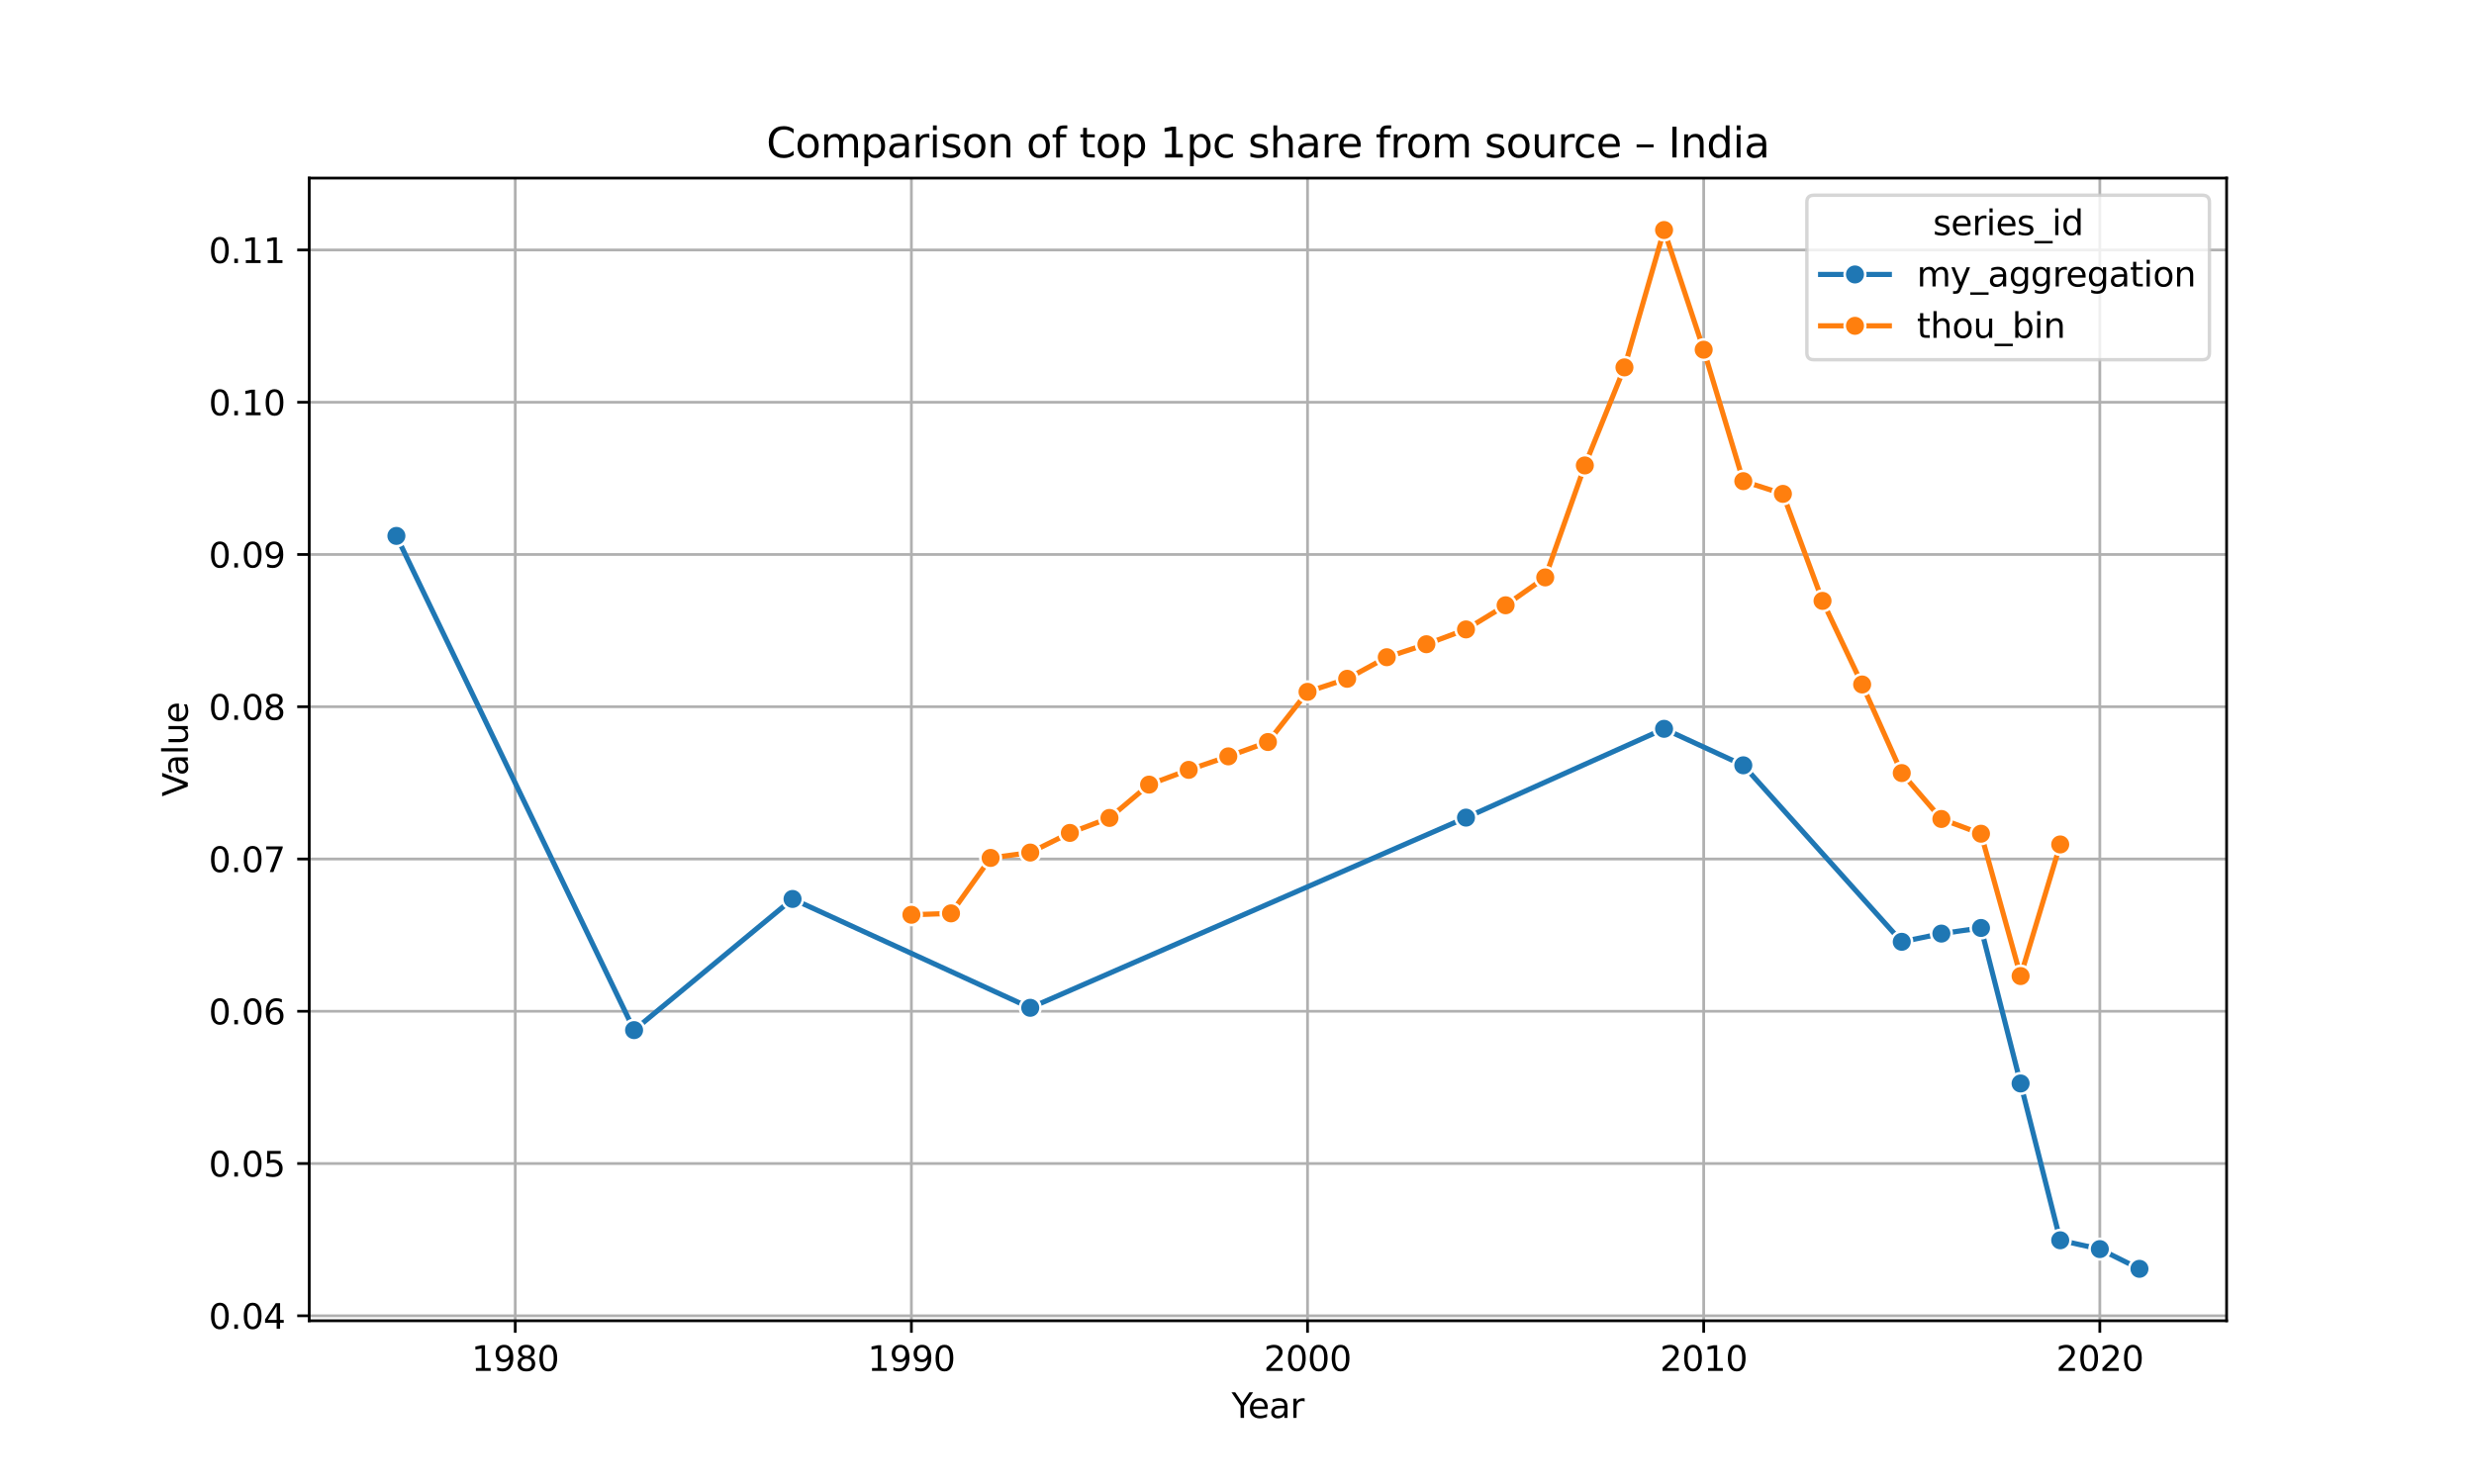 <?xml version="1.0" encoding="utf-8" standalone="no"?>
<!DOCTYPE svg PUBLIC "-//W3C//DTD SVG 1.1//EN"
  "http://www.w3.org/Graphics/SVG/1.1/DTD/svg11.dtd">
<svg xmlns:xlink="http://www.w3.org/1999/xlink" width="720pt" height="432pt" viewBox="0 0 720 432" xmlns="http://www.w3.org/2000/svg" version="1.1">
 <defs>
  <style type="text/css">*{stroke-linejoin: round; stroke-linecap: butt}</style>
 </defs>
 <g id="figure_1">
  <g id="patch_1">
   <path d="M 0 432 
L 720 432 
L 720 0 
L 0 0 
z
" style="fill: #ffffff"/>
  </g>
  <g id="axes_1">
   <g id="patch_2">
    <path d="M 90 384.48 
L 648 384.48 
L 648 51.84 
L 90 51.84 
z
" style="fill: #ffffff"/>
   </g>
   <g id="PolyCollection_1"/>
   <g id="PolyCollection_2"/>
   <g id="matplotlib.axis_1">
    <g id="xtick_1">
     <g id="line2d_1">
      <path d="M 149.95 384.48 
L 149.95 51.84 
" clip-path="url(#pf937ba49c9)" style="fill: none; stroke: #b0b0b0; stroke-width: 0.8; stroke-linecap: square"/>
     </g>
     <g id="line2d_2">
      <defs>
       <path id="m08b181ef0a" d="M 0 0 
L 0 3.5 
" style="stroke: #000000; stroke-width: 0.8"/>
      </defs>
      <g>
       <use xlink:href="#m08b181ef0a" x="149.95" y="384.48" style="stroke: #000000; stroke-width: 0.8"/>
      </g>
     </g>
     <g id="text_1">
      <!-- 1980 -->
      <g transform="translate(137.225 399.078) scale(0.1 -0.1)">
       <defs>
        <path id="DejaVuSans-31" d="M 794 531 
L 1825 531 
L 1825 4091 
L 703 3866 
L 703 4441 
L 1819 4666 
L 2450 4666 
L 2450 531 
L 3481 531 
L 3481 0 
L 794 0 
L 794 531 
z
" transform="scale(0.016)"/>
        <path id="DejaVuSans-39" d="M 703 97 
L 703 672 
Q 941 559 1184 500 
Q 1428 441 1663 441 
Q 2288 441 2617 861 
Q 2947 1281 2994 2138 
Q 2813 1869 2534 1725 
Q 2256 1581 1919 1581 
Q 1219 1581 811 2004 
Q 403 2428 403 3163 
Q 403 3881 828 4315 
Q 1253 4750 1959 4750 
Q 2769 4750 3195 4129 
Q 3622 3509 3622 2328 
Q 3622 1225 3098 567 
Q 2575 -91 1691 -91 
Q 1453 -91 1209 -44 
Q 966 3 703 97 
z
M 1959 2075 
Q 2384 2075 2632 2365 
Q 2881 2656 2881 3163 
Q 2881 3666 2632 3958 
Q 2384 4250 1959 4250 
Q 1534 4250 1286 3958 
Q 1038 3666 1038 3163 
Q 1038 2656 1286 2365 
Q 1534 2075 1959 2075 
z
" transform="scale(0.016)"/>
        <path id="DejaVuSans-38" d="M 2034 2216 
Q 1584 2216 1326 1975 
Q 1069 1734 1069 1313 
Q 1069 891 1326 650 
Q 1584 409 2034 409 
Q 2484 409 2743 651 
Q 3003 894 3003 1313 
Q 3003 1734 2745 1975 
Q 2488 2216 2034 2216 
z
M 1403 2484 
Q 997 2584 770 2862 
Q 544 3141 544 3541 
Q 544 4100 942 4425 
Q 1341 4750 2034 4750 
Q 2731 4750 3128 4425 
Q 3525 4100 3525 3541 
Q 3525 3141 3298 2862 
Q 3072 2584 2669 2484 
Q 3125 2378 3379 2068 
Q 3634 1759 3634 1313 
Q 3634 634 3220 271 
Q 2806 -91 2034 -91 
Q 1263 -91 848 271 
Q 434 634 434 1313 
Q 434 1759 690 2068 
Q 947 2378 1403 2484 
z
M 1172 3481 
Q 1172 3119 1398 2916 
Q 1625 2713 2034 2713 
Q 2441 2713 2670 2916 
Q 2900 3119 2900 3481 
Q 2900 3844 2670 4047 
Q 2441 4250 2034 4250 
Q 1625 4250 1398 4047 
Q 1172 3844 1172 3481 
z
" transform="scale(0.016)"/>
        <path id="DejaVuSans-30" d="M 2034 4250 
Q 1547 4250 1301 3770 
Q 1056 3291 1056 2328 
Q 1056 1369 1301 889 
Q 1547 409 2034 409 
Q 2525 409 2770 889 
Q 3016 1369 3016 2328 
Q 3016 3291 2770 3770 
Q 2525 4250 2034 4250 
z
M 2034 4750 
Q 2819 4750 3233 4129 
Q 3647 3509 3647 2328 
Q 3647 1150 3233 529 
Q 2819 -91 2034 -91 
Q 1250 -91 836 529 
Q 422 1150 422 2328 
Q 422 3509 836 4129 
Q 1250 4750 2034 4750 
z
" transform="scale(0.016)"/>
       </defs>
       <use xlink:href="#DejaVuSans-31"/>
       <use xlink:href="#DejaVuSans-39" x="63.623"/>
       <use xlink:href="#DejaVuSans-38" x="127.246"/>
       <use xlink:href="#DejaVuSans-30" x="190.869"/>
      </g>
     </g>
    </g>
    <g id="xtick_2">
     <g id="line2d_3">
      <path d="M 265.24 384.48 
L 265.24 51.84 
" clip-path="url(#pf937ba49c9)" style="fill: none; stroke: #b0b0b0; stroke-width: 0.8; stroke-linecap: square"/>
     </g>
     <g id="line2d_4">
      <g>
       <use xlink:href="#m08b181ef0a" x="265.24" y="384.48" style="stroke: #000000; stroke-width: 0.8"/>
      </g>
     </g>
     <g id="text_2">
      <!-- 1990 -->
      <g transform="translate(252.515 399.078) scale(0.1 -0.1)">
       <use xlink:href="#DejaVuSans-31"/>
       <use xlink:href="#DejaVuSans-39" x="63.623"/>
       <use xlink:href="#DejaVuSans-39" x="127.246"/>
       <use xlink:href="#DejaVuSans-30" x="190.869"/>
      </g>
     </g>
    </g>
    <g id="xtick_3">
     <g id="line2d_5">
      <path d="M 380.529 384.48 
L 380.529 51.84 
" clip-path="url(#pf937ba49c9)" style="fill: none; stroke: #b0b0b0; stroke-width: 0.8; stroke-linecap: square"/>
     </g>
     <g id="line2d_6">
      <g>
       <use xlink:href="#m08b181ef0a" x="380.529" y="384.48" style="stroke: #000000; stroke-width: 0.8"/>
      </g>
     </g>
     <g id="text_3">
      <!-- 2000 -->
      <g transform="translate(367.804 399.078) scale(0.1 -0.1)">
       <defs>
        <path id="DejaVuSans-32" d="M 1228 531 
L 3431 531 
L 3431 0 
L 469 0 
L 469 531 
Q 828 903 1448 1529 
Q 2069 2156 2228 2338 
Q 2531 2678 2651 2914 
Q 2772 3150 2772 3378 
Q 2772 3750 2511 3984 
Q 2250 4219 1831 4219 
Q 1534 4219 1204 4116 
Q 875 4013 500 3803 
L 500 4441 
Q 881 4594 1212 4672 
Q 1544 4750 1819 4750 
Q 2544 4750 2975 4387 
Q 3406 4025 3406 3419 
Q 3406 3131 3298 2873 
Q 3191 2616 2906 2266 
Q 2828 2175 2409 1742 
Q 1991 1309 1228 531 
z
" transform="scale(0.016)"/>
       </defs>
       <use xlink:href="#DejaVuSans-32"/>
       <use xlink:href="#DejaVuSans-30" x="63.623"/>
       <use xlink:href="#DejaVuSans-30" x="127.246"/>
       <use xlink:href="#DejaVuSans-30" x="190.869"/>
      </g>
     </g>
    </g>
    <g id="xtick_4">
     <g id="line2d_7">
      <path d="M 495.818 384.48 
L 495.818 51.84 
" clip-path="url(#pf937ba49c9)" style="fill: none; stroke: #b0b0b0; stroke-width: 0.8; stroke-linecap: square"/>
     </g>
     <g id="line2d_8">
      <g>
       <use xlink:href="#m08b181ef0a" x="495.818" y="384.48" style="stroke: #000000; stroke-width: 0.8"/>
      </g>
     </g>
     <g id="text_4">
      <!-- 2010 -->
      <g transform="translate(483.093 399.078) scale(0.1 -0.1)">
       <use xlink:href="#DejaVuSans-32"/>
       <use xlink:href="#DejaVuSans-30" x="63.623"/>
       <use xlink:href="#DejaVuSans-31" x="127.246"/>
       <use xlink:href="#DejaVuSans-30" x="190.869"/>
      </g>
     </g>
    </g>
    <g id="xtick_5">
     <g id="line2d_9">
      <path d="M 611.107 384.48 
L 611.107 51.84 
" clip-path="url(#pf937ba49c9)" style="fill: none; stroke: #b0b0b0; stroke-width: 0.8; stroke-linecap: square"/>
     </g>
     <g id="line2d_10">
      <g>
       <use xlink:href="#m08b181ef0a" x="611.107" y="384.48" style="stroke: #000000; stroke-width: 0.8"/>
      </g>
     </g>
     <g id="text_5">
      <!-- 2020 -->
      <g transform="translate(598.382 399.078) scale(0.1 -0.1)">
       <use xlink:href="#DejaVuSans-32"/>
       <use xlink:href="#DejaVuSans-30" x="63.623"/>
       <use xlink:href="#DejaVuSans-32" x="127.246"/>
       <use xlink:href="#DejaVuSans-30" x="190.869"/>
      </g>
     </g>
    </g>
    <g id="text_6">
     <!-- Year -->
     <g transform="translate(358.413 412.757) scale(0.1 -0.1)">
      <defs>
       <path id="DejaVuSans-59" d="M -13 4666 
L 666 4666 
L 1959 2747 
L 3244 4666 
L 3922 4666 
L 2272 2222 
L 2272 0 
L 1638 0 
L 1638 2222 
L -13 4666 
z
" transform="scale(0.016)"/>
       <path id="DejaVuSans-65" d="M 3597 1894 
L 3597 1613 
L 953 1613 
Q 991 1019 1311 708 
Q 1631 397 2203 397 
Q 2534 397 2845 478 
Q 3156 559 3463 722 
L 3463 178 
Q 3153 47 2828 -22 
Q 2503 -91 2169 -91 
Q 1331 -91 842 396 
Q 353 884 353 1716 
Q 353 2575 817 3079 
Q 1281 3584 2069 3584 
Q 2775 3584 3186 3129 
Q 3597 2675 3597 1894 
z
M 3022 2063 
Q 3016 2534 2758 2815 
Q 2500 3097 2075 3097 
Q 1594 3097 1305 2825 
Q 1016 2553 972 2059 
L 3022 2063 
z
" transform="scale(0.016)"/>
       <path id="DejaVuSans-61" d="M 2194 1759 
Q 1497 1759 1228 1600 
Q 959 1441 959 1056 
Q 959 750 1161 570 
Q 1363 391 1709 391 
Q 2188 391 2477 730 
Q 2766 1069 2766 1631 
L 2766 1759 
L 2194 1759 
z
M 3341 1997 
L 3341 0 
L 2766 0 
L 2766 531 
Q 2569 213 2275 61 
Q 1981 -91 1556 -91 
Q 1019 -91 701 211 
Q 384 513 384 1019 
Q 384 1609 779 1909 
Q 1175 2209 1959 2209 
L 2766 2209 
L 2766 2266 
Q 2766 2663 2505 2880 
Q 2244 3097 1772 3097 
Q 1472 3097 1187 3025 
Q 903 2953 641 2809 
L 641 3341 
Q 956 3463 1253 3523 
Q 1550 3584 1831 3584 
Q 2591 3584 2966 3190 
Q 3341 2797 3341 1997 
z
" transform="scale(0.016)"/>
       <path id="DejaVuSans-72" d="M 2631 2963 
Q 2534 3019 2420 3045 
Q 2306 3072 2169 3072 
Q 1681 3072 1420 2755 
Q 1159 2438 1159 1844 
L 1159 0 
L 581 0 
L 581 3500 
L 1159 3500 
L 1159 2956 
Q 1341 3275 1631 3429 
Q 1922 3584 2338 3584 
Q 2397 3584 2469 3576 
Q 2541 3569 2628 3553 
L 2631 2963 
z
" transform="scale(0.016)"/>
      </defs>
      <use xlink:href="#DejaVuSans-59"/>
      <use xlink:href="#DejaVuSans-65" x="47.834"/>
      <use xlink:href="#DejaVuSans-61" x="109.357"/>
      <use xlink:href="#DejaVuSans-72" x="170.637"/>
     </g>
    </g>
   </g>
   <g id="matplotlib.axis_2">
    <g id="ytick_1">
     <g id="line2d_11">
      <path d="M 90 383.029 
L 648 383.029 
" clip-path="url(#pf937ba49c9)" style="fill: none; stroke: #b0b0b0; stroke-width: 0.8; stroke-linecap: square"/>
     </g>
     <g id="line2d_12">
      <defs>
       <path id="md6e11db16a" d="M 0 0 
L -3.5 0 
" style="stroke: #000000; stroke-width: 0.8"/>
      </defs>
      <g>
       <use xlink:href="#md6e11db16a" x="90" y="383.029" style="stroke: #000000; stroke-width: 0.8"/>
      </g>
     </g>
     <g id="text_7">
      <!-- 0.04 -->
      <g transform="translate(60.734 386.828) scale(0.1 -0.1)">
       <defs>
        <path id="DejaVuSans-2e" d="M 684 794 
L 1344 794 
L 1344 0 
L 684 0 
L 684 794 
z
" transform="scale(0.016)"/>
        <path id="DejaVuSans-34" d="M 2419 4116 
L 825 1625 
L 2419 1625 
L 2419 4116 
z
M 2253 4666 
L 3047 4666 
L 3047 1625 
L 3713 1625 
L 3713 1100 
L 3047 1100 
L 3047 0 
L 2419 0 
L 2419 1100 
L 313 1100 
L 313 1709 
L 2253 4666 
z
" transform="scale(0.016)"/>
       </defs>
       <use xlink:href="#DejaVuSans-30"/>
       <use xlink:href="#DejaVuSans-2e" x="63.623"/>
       <use xlink:href="#DejaVuSans-30" x="95.41"/>
       <use xlink:href="#DejaVuSans-34" x="159.033"/>
      </g>
     </g>
    </g>
    <g id="ytick_2">
     <g id="line2d_13">
      <path d="M 90 338.706 
L 648 338.706 
" clip-path="url(#pf937ba49c9)" style="fill: none; stroke: #b0b0b0; stroke-width: 0.8; stroke-linecap: square"/>
     </g>
     <g id="line2d_14">
      <g>
       <use xlink:href="#md6e11db16a" x="90" y="338.706" style="stroke: #000000; stroke-width: 0.8"/>
      </g>
     </g>
     <g id="text_8">
      <!-- 0.05 -->
      <g transform="translate(60.734 342.505) scale(0.1 -0.1)">
       <defs>
        <path id="DejaVuSans-35" d="M 691 4666 
L 3169 4666 
L 3169 4134 
L 1269 4134 
L 1269 2991 
Q 1406 3038 1543 3061 
Q 1681 3084 1819 3084 
Q 2600 3084 3056 2656 
Q 3513 2228 3513 1497 
Q 3513 744 3044 326 
Q 2575 -91 1722 -91 
Q 1428 -91 1123 -41 
Q 819 9 494 109 
L 494 744 
Q 775 591 1075 516 
Q 1375 441 1709 441 
Q 2250 441 2565 725 
Q 2881 1009 2881 1497 
Q 2881 1984 2565 2268 
Q 2250 2553 1709 2553 
Q 1456 2553 1204 2497 
Q 953 2441 691 2322 
L 691 4666 
z
" transform="scale(0.016)"/>
       </defs>
       <use xlink:href="#DejaVuSans-30"/>
       <use xlink:href="#DejaVuSans-2e" x="63.623"/>
       <use xlink:href="#DejaVuSans-30" x="95.41"/>
       <use xlink:href="#DejaVuSans-35" x="159.033"/>
      </g>
     </g>
    </g>
    <g id="ytick_3">
     <g id="line2d_15">
      <path d="M 90 294.383 
L 648 294.383 
" clip-path="url(#pf937ba49c9)" style="fill: none; stroke: #b0b0b0; stroke-width: 0.8; stroke-linecap: square"/>
     </g>
     <g id="line2d_16">
      <g>
       <use xlink:href="#md6e11db16a" x="90" y="294.383" style="stroke: #000000; stroke-width: 0.8"/>
      </g>
     </g>
     <g id="text_9">
      <!-- 0.06 -->
      <g transform="translate(60.734 298.183) scale(0.1 -0.1)">
       <defs>
        <path id="DejaVuSans-36" d="M 2113 2584 
Q 1688 2584 1439 2293 
Q 1191 2003 1191 1497 
Q 1191 994 1439 701 
Q 1688 409 2113 409 
Q 2538 409 2786 701 
Q 3034 994 3034 1497 
Q 3034 2003 2786 2293 
Q 2538 2584 2113 2584 
z
M 3366 4563 
L 3366 3988 
Q 3128 4100 2886 4159 
Q 2644 4219 2406 4219 
Q 1781 4219 1451 3797 
Q 1122 3375 1075 2522 
Q 1259 2794 1537 2939 
Q 1816 3084 2150 3084 
Q 2853 3084 3261 2657 
Q 3669 2231 3669 1497 
Q 3669 778 3244 343 
Q 2819 -91 2113 -91 
Q 1303 -91 875 529 
Q 447 1150 447 2328 
Q 447 3434 972 4092 
Q 1497 4750 2381 4750 
Q 2619 4750 2861 4703 
Q 3103 4656 3366 4563 
z
" transform="scale(0.016)"/>
       </defs>
       <use xlink:href="#DejaVuSans-30"/>
       <use xlink:href="#DejaVuSans-2e" x="63.623"/>
       <use xlink:href="#DejaVuSans-30" x="95.41"/>
       <use xlink:href="#DejaVuSans-36" x="159.033"/>
      </g>
     </g>
    </g>
    <g id="ytick_4">
     <g id="line2d_17">
      <path d="M 90 250.061 
L 648 250.061 
" clip-path="url(#pf937ba49c9)" style="fill: none; stroke: #b0b0b0; stroke-width: 0.8; stroke-linecap: square"/>
     </g>
     <g id="line2d_18">
      <g>
       <use xlink:href="#md6e11db16a" x="90" y="250.061" style="stroke: #000000; stroke-width: 0.8"/>
      </g>
     </g>
     <g id="text_10">
      <!-- 0.07 -->
      <g transform="translate(60.734 253.86) scale(0.1 -0.1)">
       <defs>
        <path id="DejaVuSans-37" d="M 525 4666 
L 3525 4666 
L 3525 4397 
L 1831 0 
L 1172 0 
L 2766 4134 
L 525 4134 
L 525 4666 
z
" transform="scale(0.016)"/>
       </defs>
       <use xlink:href="#DejaVuSans-30"/>
       <use xlink:href="#DejaVuSans-2e" x="63.623"/>
       <use xlink:href="#DejaVuSans-30" x="95.41"/>
       <use xlink:href="#DejaVuSans-37" x="159.033"/>
      </g>
     </g>
    </g>
    <g id="ytick_5">
     <g id="line2d_19">
      <path d="M 90 205.738 
L 648 205.738 
" clip-path="url(#pf937ba49c9)" style="fill: none; stroke: #b0b0b0; stroke-width: 0.8; stroke-linecap: square"/>
     </g>
     <g id="line2d_20">
      <g>
       <use xlink:href="#md6e11db16a" x="90" y="205.738" style="stroke: #000000; stroke-width: 0.8"/>
      </g>
     </g>
     <g id="text_11">
      <!-- 0.08 -->
      <g transform="translate(60.734 209.537) scale(0.1 -0.1)">
       <use xlink:href="#DejaVuSans-30"/>
       <use xlink:href="#DejaVuSans-2e" x="63.623"/>
       <use xlink:href="#DejaVuSans-30" x="95.41"/>
       <use xlink:href="#DejaVuSans-38" x="159.033"/>
      </g>
     </g>
    </g>
    <g id="ytick_6">
     <g id="line2d_21">
      <path d="M 90 161.415 
L 648 161.415 
" clip-path="url(#pf937ba49c9)" style="fill: none; stroke: #b0b0b0; stroke-width: 0.8; stroke-linecap: square"/>
     </g>
     <g id="line2d_22">
      <g>
       <use xlink:href="#md6e11db16a" x="90" y="161.415" style="stroke: #000000; stroke-width: 0.8"/>
      </g>
     </g>
     <g id="text_12">
      <!-- 0.09 -->
      <g transform="translate(60.734 165.215) scale(0.1 -0.1)">
       <use xlink:href="#DejaVuSans-30"/>
       <use xlink:href="#DejaVuSans-2e" x="63.623"/>
       <use xlink:href="#DejaVuSans-30" x="95.41"/>
       <use xlink:href="#DejaVuSans-39" x="159.033"/>
      </g>
     </g>
    </g>
    <g id="ytick_7">
     <g id="line2d_23">
      <path d="M 90 117.093 
L 648 117.093 
" clip-path="url(#pf937ba49c9)" style="fill: none; stroke: #b0b0b0; stroke-width: 0.8; stroke-linecap: square"/>
     </g>
     <g id="line2d_24">
      <g>
       <use xlink:href="#md6e11db16a" x="90" y="117.093" style="stroke: #000000; stroke-width: 0.8"/>
      </g>
     </g>
     <g id="text_13">
      <!-- 0.10 -->
      <g transform="translate(60.734 120.892) scale(0.1 -0.1)">
       <use xlink:href="#DejaVuSans-30"/>
       <use xlink:href="#DejaVuSans-2e" x="63.623"/>
       <use xlink:href="#DejaVuSans-31" x="95.41"/>
       <use xlink:href="#DejaVuSans-30" x="159.033"/>
      </g>
     </g>
    </g>
    <g id="ytick_8">
     <g id="line2d_25">
      <path d="M 90 72.77 
L 648 72.77 
" clip-path="url(#pf937ba49c9)" style="fill: none; stroke: #b0b0b0; stroke-width: 0.8; stroke-linecap: square"/>
     </g>
     <g id="line2d_26">
      <g>
       <use xlink:href="#md6e11db16a" x="90" y="72.77" style="stroke: #000000; stroke-width: 0.8"/>
      </g>
     </g>
     <g id="text_14">
      <!-- 0.11 -->
      <g transform="translate(60.734 76.569) scale(0.1 -0.1)">
       <use xlink:href="#DejaVuSans-30"/>
       <use xlink:href="#DejaVuSans-2e" x="63.623"/>
       <use xlink:href="#DejaVuSans-31" x="95.41"/>
       <use xlink:href="#DejaVuSans-31" x="159.033"/>
      </g>
     </g>
    </g>
    <g id="text_15">
     <!-- Value -->
     <g transform="translate(54.655 231.891) rotate(-90) scale(0.1 -0.1)">
      <defs>
       <path id="DejaVuSans-56" d="M 1831 0 
L 50 4666 
L 709 4666 
L 2188 738 
L 3669 4666 
L 4325 4666 
L 2547 0 
L 1831 0 
z
" transform="scale(0.016)"/>
       <path id="DejaVuSans-6c" d="M 603 4863 
L 1178 4863 
L 1178 0 
L 603 0 
L 603 4863 
z
" transform="scale(0.016)"/>
       <path id="DejaVuSans-75" d="M 544 1381 
L 544 3500 
L 1119 3500 
L 1119 1403 
Q 1119 906 1312 657 
Q 1506 409 1894 409 
Q 2359 409 2629 706 
Q 2900 1003 2900 1516 
L 2900 3500 
L 3475 3500 
L 3475 0 
L 2900 0 
L 2900 538 
Q 2691 219 2414 64 
Q 2138 -91 1772 -91 
Q 1169 -91 856 284 
Q 544 659 544 1381 
z
M 1991 3584 
L 1991 3584 
z
" transform="scale(0.016)"/>
      </defs>
      <use xlink:href="#DejaVuSans-56"/>
      <use xlink:href="#DejaVuSans-61" x="60.658"/>
      <use xlink:href="#DejaVuSans-6c" x="121.938"/>
      <use xlink:href="#DejaVuSans-75" x="149.721"/>
      <use xlink:href="#DejaVuSans-65" x="213.1"/>
     </g>
    </g>
   </g>
   <g id="line2d_27">
    <path d="M 115.364 156.003 
L 184.537 299.877 
L 230.653 261.69 
L 299.826 293.378 
L 426.645 238.014 
L 484.289 212.163 
L 507.347 222.785 
L 553.463 274.164 
L 564.992 271.774 
L 576.521 270.138 
L 588.05 315.404 
L 599.579 361.053 
L 611.107 363.616 
L 622.636 369.36 
" clip-path="url(#pf937ba49c9)" style="fill: none; stroke: #1f77b4; stroke-width: 1.5; stroke-linecap: square"/>
    <defs>
     <path id="mc2c5b55f54" d="M 0 3 
C 0.796 3 1.559 2.684 2.121 2.121 
C 2.684 1.559 3 0.796 3 0 
C 3 -0.796 2.684 -1.559 2.121 -2.121 
C 1.559 -2.684 0.796 -3 0 -3 
C -0.796 -3 -1.559 -2.684 -2.121 -2.121 
C -2.684 -1.559 -3 -0.796 -3 0 
C -3 0.796 -2.684 1.559 -2.121 2.121 
C -1.559 2.684 -0.796 3 0 3 
z
" style="stroke: #ffffff; stroke-width: 0.75"/>
    </defs>
    <g clip-path="url(#pf937ba49c9)">
     <use xlink:href="#mc2c5b55f54" x="115.364" y="156.003" style="fill: #1f77b4; stroke: #ffffff; stroke-width: 0.75"/>
     <use xlink:href="#mc2c5b55f54" x="184.537" y="299.877" style="fill: #1f77b4; stroke: #ffffff; stroke-width: 0.75"/>
     <use xlink:href="#mc2c5b55f54" x="230.653" y="261.69" style="fill: #1f77b4; stroke: #ffffff; stroke-width: 0.75"/>
     <use xlink:href="#mc2c5b55f54" x="299.826" y="293.378" style="fill: #1f77b4; stroke: #ffffff; stroke-width: 0.75"/>
     <use xlink:href="#mc2c5b55f54" x="426.645" y="238.014" style="fill: #1f77b4; stroke: #ffffff; stroke-width: 0.75"/>
     <use xlink:href="#mc2c5b55f54" x="484.289" y="212.163" style="fill: #1f77b4; stroke: #ffffff; stroke-width: 0.75"/>
     <use xlink:href="#mc2c5b55f54" x="507.347" y="222.785" style="fill: #1f77b4; stroke: #ffffff; stroke-width: 0.75"/>
     <use xlink:href="#mc2c5b55f54" x="553.463" y="274.164" style="fill: #1f77b4; stroke: #ffffff; stroke-width: 0.75"/>
     <use xlink:href="#mc2c5b55f54" x="564.992" y="271.774" style="fill: #1f77b4; stroke: #ffffff; stroke-width: 0.75"/>
     <use xlink:href="#mc2c5b55f54" x="576.521" y="270.138" style="fill: #1f77b4; stroke: #ffffff; stroke-width: 0.75"/>
     <use xlink:href="#mc2c5b55f54" x="588.05" y="315.404" style="fill: #1f77b4; stroke: #ffffff; stroke-width: 0.75"/>
     <use xlink:href="#mc2c5b55f54" x="599.579" y="361.053" style="fill: #1f77b4; stroke: #ffffff; stroke-width: 0.75"/>
     <use xlink:href="#mc2c5b55f54" x="611.107" y="363.616" style="fill: #1f77b4; stroke: #ffffff; stroke-width: 0.75"/>
     <use xlink:href="#mc2c5b55f54" x="622.636" y="369.36" style="fill: #1f77b4; stroke: #ffffff; stroke-width: 0.75"/>
    </g>
   </g>
   <g id="line2d_28">
    <path d="M 265.24 266.295 
L 276.769 265.887 
L 288.298 249.749 
L 299.826 248.182 
L 311.355 242.468 
L 322.884 238.105 
L 334.413 228.404 
L 345.942 224.114 
L 357.471 220.184 
L 369 216.007 
L 380.529 201.4 
L 392.058 197.602 
L 403.587 191.32 
L 415.116 187.539 
L 426.645 183.229 
L 438.174 176.2 
L 449.702 168.089 
L 461.231 135.493 
L 472.76 106.95 
L 484.289 66.96 
L 495.818 101.801 
L 507.347 140.07 
L 518.876 143.771 
L 530.405 174.922 
L 541.934 199.257 
L 553.463 225.044 
L 564.992 238.409 
L 576.521 242.701 
L 588.05 284.139 
L 599.579 245.824 
" clip-path="url(#pf937ba49c9)" style="fill: none; stroke: #ff7f0e; stroke-width: 1.5; stroke-linecap: square"/>
    <defs>
     <path id="md19dada46b" d="M 0 3 
C 0.796 3 1.559 2.684 2.121 2.121 
C 2.684 1.559 3 0.796 3 0 
C 3 -0.796 2.684 -1.559 2.121 -2.121 
C 1.559 -2.684 0.796 -3 0 -3 
C -0.796 -3 -1.559 -2.684 -2.121 -2.121 
C -2.684 -1.559 -3 -0.796 -3 0 
C -3 0.796 -2.684 1.559 -2.121 2.121 
C -1.559 2.684 -0.796 3 0 3 
z
" style="stroke: #ffffff; stroke-width: 0.75"/>
    </defs>
    <g clip-path="url(#pf937ba49c9)">
     <use xlink:href="#md19dada46b" x="265.24" y="266.295" style="fill: #ff7f0e; stroke: #ffffff; stroke-width: 0.75"/>
     <use xlink:href="#md19dada46b" x="276.769" y="265.887" style="fill: #ff7f0e; stroke: #ffffff; stroke-width: 0.75"/>
     <use xlink:href="#md19dada46b" x="288.298" y="249.749" style="fill: #ff7f0e; stroke: #ffffff; stroke-width: 0.75"/>
     <use xlink:href="#md19dada46b" x="299.826" y="248.182" style="fill: #ff7f0e; stroke: #ffffff; stroke-width: 0.75"/>
     <use xlink:href="#md19dada46b" x="311.355" y="242.468" style="fill: #ff7f0e; stroke: #ffffff; stroke-width: 0.75"/>
     <use xlink:href="#md19dada46b" x="322.884" y="238.105" style="fill: #ff7f0e; stroke: #ffffff; stroke-width: 0.75"/>
     <use xlink:href="#md19dada46b" x="334.413" y="228.404" style="fill: #ff7f0e; stroke: #ffffff; stroke-width: 0.75"/>
     <use xlink:href="#md19dada46b" x="345.942" y="224.114" style="fill: #ff7f0e; stroke: #ffffff; stroke-width: 0.75"/>
     <use xlink:href="#md19dada46b" x="357.471" y="220.184" style="fill: #ff7f0e; stroke: #ffffff; stroke-width: 0.75"/>
     <use xlink:href="#md19dada46b" x="369" y="216.007" style="fill: #ff7f0e; stroke: #ffffff; stroke-width: 0.75"/>
     <use xlink:href="#md19dada46b" x="380.529" y="201.4" style="fill: #ff7f0e; stroke: #ffffff; stroke-width: 0.75"/>
     <use xlink:href="#md19dada46b" x="392.058" y="197.602" style="fill: #ff7f0e; stroke: #ffffff; stroke-width: 0.75"/>
     <use xlink:href="#md19dada46b" x="403.587" y="191.32" style="fill: #ff7f0e; stroke: #ffffff; stroke-width: 0.75"/>
     <use xlink:href="#md19dada46b" x="415.116" y="187.539" style="fill: #ff7f0e; stroke: #ffffff; stroke-width: 0.75"/>
     <use xlink:href="#md19dada46b" x="426.645" y="183.229" style="fill: #ff7f0e; stroke: #ffffff; stroke-width: 0.75"/>
     <use xlink:href="#md19dada46b" x="438.174" y="176.2" style="fill: #ff7f0e; stroke: #ffffff; stroke-width: 0.75"/>
     <use xlink:href="#md19dada46b" x="449.702" y="168.089" style="fill: #ff7f0e; stroke: #ffffff; stroke-width: 0.75"/>
     <use xlink:href="#md19dada46b" x="461.231" y="135.493" style="fill: #ff7f0e; stroke: #ffffff; stroke-width: 0.75"/>
     <use xlink:href="#md19dada46b" x="472.76" y="106.95" style="fill: #ff7f0e; stroke: #ffffff; stroke-width: 0.75"/>
     <use xlink:href="#md19dada46b" x="484.289" y="66.96" style="fill: #ff7f0e; stroke: #ffffff; stroke-width: 0.75"/>
     <use xlink:href="#md19dada46b" x="495.818" y="101.801" style="fill: #ff7f0e; stroke: #ffffff; stroke-width: 0.75"/>
     <use xlink:href="#md19dada46b" x="507.347" y="140.07" style="fill: #ff7f0e; stroke: #ffffff; stroke-width: 0.75"/>
     <use xlink:href="#md19dada46b" x="518.876" y="143.771" style="fill: #ff7f0e; stroke: #ffffff; stroke-width: 0.75"/>
     <use xlink:href="#md19dada46b" x="530.405" y="174.922" style="fill: #ff7f0e; stroke: #ffffff; stroke-width: 0.75"/>
     <use xlink:href="#md19dada46b" x="541.934" y="199.257" style="fill: #ff7f0e; stroke: #ffffff; stroke-width: 0.75"/>
     <use xlink:href="#md19dada46b" x="553.463" y="225.044" style="fill: #ff7f0e; stroke: #ffffff; stroke-width: 0.75"/>
     <use xlink:href="#md19dada46b" x="564.992" y="238.409" style="fill: #ff7f0e; stroke: #ffffff; stroke-width: 0.75"/>
     <use xlink:href="#md19dada46b" x="576.521" y="242.701" style="fill: #ff7f0e; stroke: #ffffff; stroke-width: 0.75"/>
     <use xlink:href="#md19dada46b" x="588.05" y="284.139" style="fill: #ff7f0e; stroke: #ffffff; stroke-width: 0.75"/>
     <use xlink:href="#md19dada46b" x="599.579" y="245.824" style="fill: #ff7f0e; stroke: #ffffff; stroke-width: 0.75"/>
    </g>
   </g>
   <g id="line2d_29"/>
   <g id="line2d_30"/>
   <g id="patch_3">
    <path d="M 90 384.48 
L 90 51.84 
" style="fill: none; stroke: #000000; stroke-width: 0.8; stroke-linejoin: miter; stroke-linecap: square"/>
   </g>
   <g id="patch_4">
    <path d="M 648 384.48 
L 648 51.84 
" style="fill: none; stroke: #000000; stroke-width: 0.8; stroke-linejoin: miter; stroke-linecap: square"/>
   </g>
   <g id="patch_5">
    <path d="M 90 384.48 
L 648 384.48 
" style="fill: none; stroke: #000000; stroke-width: 0.8; stroke-linejoin: miter; stroke-linecap: square"/>
   </g>
   <g id="patch_6">
    <path d="M 90 51.84 
L 648 51.84 
" style="fill: none; stroke: #000000; stroke-width: 0.8; stroke-linejoin: miter; stroke-linecap: square"/>
   </g>
   <g id="text_16">
    <!-- Comparison of top 1pc share from source – India -->
    <g transform="translate(223.044 45.84) scale(0.12 -0.12)">
     <defs>
      <path id="DejaVuSans-43" d="M 4122 4306 
L 4122 3641 
Q 3803 3938 3442 4084 
Q 3081 4231 2675 4231 
Q 1875 4231 1450 3742 
Q 1025 3253 1025 2328 
Q 1025 1406 1450 917 
Q 1875 428 2675 428 
Q 3081 428 3442 575 
Q 3803 722 4122 1019 
L 4122 359 
Q 3791 134 3420 21 
Q 3050 -91 2638 -91 
Q 1578 -91 968 557 
Q 359 1206 359 2328 
Q 359 3453 968 4101 
Q 1578 4750 2638 4750 
Q 3056 4750 3426 4639 
Q 3797 4528 4122 4306 
z
" transform="scale(0.016)"/>
      <path id="DejaVuSans-6f" d="M 1959 3097 
Q 1497 3097 1228 2736 
Q 959 2375 959 1747 
Q 959 1119 1226 758 
Q 1494 397 1959 397 
Q 2419 397 2687 759 
Q 2956 1122 2956 1747 
Q 2956 2369 2687 2733 
Q 2419 3097 1959 3097 
z
M 1959 3584 
Q 2709 3584 3137 3096 
Q 3566 2609 3566 1747 
Q 3566 888 3137 398 
Q 2709 -91 1959 -91 
Q 1206 -91 779 398 
Q 353 888 353 1747 
Q 353 2609 779 3096 
Q 1206 3584 1959 3584 
z
" transform="scale(0.016)"/>
      <path id="DejaVuSans-6d" d="M 3328 2828 
Q 3544 3216 3844 3400 
Q 4144 3584 4550 3584 
Q 5097 3584 5394 3201 
Q 5691 2819 5691 2113 
L 5691 0 
L 5113 0 
L 5113 2094 
Q 5113 2597 4934 2840 
Q 4756 3084 4391 3084 
Q 3944 3084 3684 2787 
Q 3425 2491 3425 1978 
L 3425 0 
L 2847 0 
L 2847 2094 
Q 2847 2600 2669 2842 
Q 2491 3084 2119 3084 
Q 1678 3084 1418 2786 
Q 1159 2488 1159 1978 
L 1159 0 
L 581 0 
L 581 3500 
L 1159 3500 
L 1159 2956 
Q 1356 3278 1631 3431 
Q 1906 3584 2284 3584 
Q 2666 3584 2933 3390 
Q 3200 3197 3328 2828 
z
" transform="scale(0.016)"/>
      <path id="DejaVuSans-70" d="M 1159 525 
L 1159 -1331 
L 581 -1331 
L 581 3500 
L 1159 3500 
L 1159 2969 
Q 1341 3281 1617 3432 
Q 1894 3584 2278 3584 
Q 2916 3584 3314 3078 
Q 3713 2572 3713 1747 
Q 3713 922 3314 415 
Q 2916 -91 2278 -91 
Q 1894 -91 1617 61 
Q 1341 213 1159 525 
z
M 3116 1747 
Q 3116 2381 2855 2742 
Q 2594 3103 2138 3103 
Q 1681 3103 1420 2742 
Q 1159 2381 1159 1747 
Q 1159 1113 1420 752 
Q 1681 391 2138 391 
Q 2594 391 2855 752 
Q 3116 1113 3116 1747 
z
" transform="scale(0.016)"/>
      <path id="DejaVuSans-69" d="M 603 3500 
L 1178 3500 
L 1178 0 
L 603 0 
L 603 3500 
z
M 603 4863 
L 1178 4863 
L 1178 4134 
L 603 4134 
L 603 4863 
z
" transform="scale(0.016)"/>
      <path id="DejaVuSans-73" d="M 2834 3397 
L 2834 2853 
Q 2591 2978 2328 3040 
Q 2066 3103 1784 3103 
Q 1356 3103 1142 2972 
Q 928 2841 928 2578 
Q 928 2378 1081 2264 
Q 1234 2150 1697 2047 
L 1894 2003 
Q 2506 1872 2764 1633 
Q 3022 1394 3022 966 
Q 3022 478 2636 193 
Q 2250 -91 1575 -91 
Q 1294 -91 989 -36 
Q 684 19 347 128 
L 347 722 
Q 666 556 975 473 
Q 1284 391 1588 391 
Q 1994 391 2212 530 
Q 2431 669 2431 922 
Q 2431 1156 2273 1281 
Q 2116 1406 1581 1522 
L 1381 1569 
Q 847 1681 609 1914 
Q 372 2147 372 2553 
Q 372 3047 722 3315 
Q 1072 3584 1716 3584 
Q 2034 3584 2315 3537 
Q 2597 3491 2834 3397 
z
" transform="scale(0.016)"/>
      <path id="DejaVuSans-6e" d="M 3513 2113 
L 3513 0 
L 2938 0 
L 2938 2094 
Q 2938 2591 2744 2837 
Q 2550 3084 2163 3084 
Q 1697 3084 1428 2787 
Q 1159 2491 1159 1978 
L 1159 0 
L 581 0 
L 581 3500 
L 1159 3500 
L 1159 2956 
Q 1366 3272 1645 3428 
Q 1925 3584 2291 3584 
Q 2894 3584 3203 3211 
Q 3513 2838 3513 2113 
z
" transform="scale(0.016)"/>
      <path id="DejaVuSans-20" transform="scale(0.016)"/>
      <path id="DejaVuSans-66" d="M 2375 4863 
L 2375 4384 
L 1825 4384 
Q 1516 4384 1395 4259 
Q 1275 4134 1275 3809 
L 1275 3500 
L 2222 3500 
L 2222 3053 
L 1275 3053 
L 1275 0 
L 697 0 
L 697 3053 
L 147 3053 
L 147 3500 
L 697 3500 
L 697 3744 
Q 697 4328 969 4595 
Q 1241 4863 1831 4863 
L 2375 4863 
z
" transform="scale(0.016)"/>
      <path id="DejaVuSans-74" d="M 1172 4494 
L 1172 3500 
L 2356 3500 
L 2356 3053 
L 1172 3053 
L 1172 1153 
Q 1172 725 1289 603 
Q 1406 481 1766 481 
L 2356 481 
L 2356 0 
L 1766 0 
Q 1100 0 847 248 
Q 594 497 594 1153 
L 594 3053 
L 172 3053 
L 172 3500 
L 594 3500 
L 594 4494 
L 1172 4494 
z
" transform="scale(0.016)"/>
      <path id="DejaVuSans-63" d="M 3122 3366 
L 3122 2828 
Q 2878 2963 2633 3030 
Q 2388 3097 2138 3097 
Q 1578 3097 1268 2742 
Q 959 2388 959 1747 
Q 959 1106 1268 751 
Q 1578 397 2138 397 
Q 2388 397 2633 464 
Q 2878 531 3122 666 
L 3122 134 
Q 2881 22 2623 -34 
Q 2366 -91 2075 -91 
Q 1284 -91 818 406 
Q 353 903 353 1747 
Q 353 2603 823 3093 
Q 1294 3584 2113 3584 
Q 2378 3584 2631 3529 
Q 2884 3475 3122 3366 
z
" transform="scale(0.016)"/>
      <path id="DejaVuSans-68" d="M 3513 2113 
L 3513 0 
L 2938 0 
L 2938 2094 
Q 2938 2591 2744 2837 
Q 2550 3084 2163 3084 
Q 1697 3084 1428 2787 
Q 1159 2491 1159 1978 
L 1159 0 
L 581 0 
L 581 4863 
L 1159 4863 
L 1159 2956 
Q 1366 3272 1645 3428 
Q 1925 3584 2291 3584 
Q 2894 3584 3203 3211 
Q 3513 2838 3513 2113 
z
" transform="scale(0.016)"/>
      <path id="DejaVuSans-2013" d="M 313 1978 
L 2888 1978 
L 2888 1528 
L 313 1528 
L 313 1978 
z
" transform="scale(0.016)"/>
      <path id="DejaVuSans-49" d="M 628 4666 
L 1259 4666 
L 1259 0 
L 628 0 
L 628 4666 
z
" transform="scale(0.016)"/>
      <path id="DejaVuSans-64" d="M 2906 2969 
L 2906 4863 
L 3481 4863 
L 3481 0 
L 2906 0 
L 2906 525 
Q 2725 213 2448 61 
Q 2172 -91 1784 -91 
Q 1150 -91 751 415 
Q 353 922 353 1747 
Q 353 2572 751 3078 
Q 1150 3584 1784 3584 
Q 2172 3584 2448 3432 
Q 2725 3281 2906 2969 
z
M 947 1747 
Q 947 1113 1208 752 
Q 1469 391 1925 391 
Q 2381 391 2643 752 
Q 2906 1113 2906 1747 
Q 2906 2381 2643 2742 
Q 2381 3103 1925 3103 
Q 1469 3103 1208 2742 
Q 947 2381 947 1747 
z
" transform="scale(0.016)"/>
     </defs>
     <use xlink:href="#DejaVuSans-43"/>
     <use xlink:href="#DejaVuSans-6f" x="69.824"/>
     <use xlink:href="#DejaVuSans-6d" x="131.006"/>
     <use xlink:href="#DejaVuSans-70" x="228.418"/>
     <use xlink:href="#DejaVuSans-61" x="291.895"/>
     <use xlink:href="#DejaVuSans-72" x="353.174"/>
     <use xlink:href="#DejaVuSans-69" x="394.287"/>
     <use xlink:href="#DejaVuSans-73" x="422.07"/>
     <use xlink:href="#DejaVuSans-6f" x="474.17"/>
     <use xlink:href="#DejaVuSans-6e" x="535.352"/>
     <use xlink:href="#DejaVuSans-20" x="598.73"/>
     <use xlink:href="#DejaVuSans-6f" x="630.518"/>
     <use xlink:href="#DejaVuSans-66" x="691.699"/>
     <use xlink:href="#DejaVuSans-20" x="726.904"/>
     <use xlink:href="#DejaVuSans-74" x="758.691"/>
     <use xlink:href="#DejaVuSans-6f" x="797.9"/>
     <use xlink:href="#DejaVuSans-70" x="859.082"/>
     <use xlink:href="#DejaVuSans-20" x="922.559"/>
     <use xlink:href="#DejaVuSans-31" x="954.346"/>
     <use xlink:href="#DejaVuSans-70" x="1017.969"/>
     <use xlink:href="#DejaVuSans-63" x="1081.445"/>
     <use xlink:href="#DejaVuSans-20" x="1136.426"/>
     <use xlink:href="#DejaVuSans-73" x="1168.213"/>
     <use xlink:href="#DejaVuSans-68" x="1220.312"/>
     <use xlink:href="#DejaVuSans-61" x="1283.691"/>
     <use xlink:href="#DejaVuSans-72" x="1344.971"/>
     <use xlink:href="#DejaVuSans-65" x="1383.834"/>
     <use xlink:href="#DejaVuSans-20" x="1445.357"/>
     <use xlink:href="#DejaVuSans-66" x="1477.145"/>
     <use xlink:href="#DejaVuSans-72" x="1512.35"/>
     <use xlink:href="#DejaVuSans-6f" x="1551.213"/>
     <use xlink:href="#DejaVuSans-6d" x="1612.395"/>
     <use xlink:href="#DejaVuSans-20" x="1709.807"/>
     <use xlink:href="#DejaVuSans-73" x="1741.594"/>
     <use xlink:href="#DejaVuSans-6f" x="1793.693"/>
     <use xlink:href="#DejaVuSans-75" x="1854.875"/>
     <use xlink:href="#DejaVuSans-72" x="1918.254"/>
     <use xlink:href="#DejaVuSans-63" x="1957.117"/>
     <use xlink:href="#DejaVuSans-65" x="2012.098"/>
     <use xlink:href="#DejaVuSans-20" x="2073.621"/>
     <use xlink:href="#DejaVuSans-2013" x="2105.408"/>
     <use xlink:href="#DejaVuSans-20" x="2155.408"/>
     <use xlink:href="#DejaVuSans-49" x="2187.195"/>
     <use xlink:href="#DejaVuSans-6e" x="2216.688"/>
     <use xlink:href="#DejaVuSans-64" x="2280.066"/>
     <use xlink:href="#DejaVuSans-69" x="2343.543"/>
     <use xlink:href="#DejaVuSans-61" x="2371.326"/>
    </g>
   </g>
   <g id="legend_1">
    <g id="patch_7">
     <path d="M 527.845 104.709 
L 641 104.709 
Q 643 104.709 643 102.709 
L 643 58.84 
Q 643 56.84 641 56.84 
L 527.845 56.84 
Q 525.845 56.84 525.845 58.84 
L 525.845 102.709 
Q 525.845 104.709 527.845 104.709 
z
" style="fill: #ffffff; opacity: 0.8; stroke: #cccccc; stroke-linejoin: miter"/>
    </g>
    <g id="text_17">
     <!-- series_id -->
     <g transform="translate(562.552 68.438) scale(0.1 -0.1)">
      <defs>
       <path id="DejaVuSans-5f" d="M 3263 -1063 
L 3263 -1509 
L -63 -1509 
L -63 -1063 
L 3263 -1063 
z
" transform="scale(0.016)"/>
      </defs>
      <use xlink:href="#DejaVuSans-73"/>
      <use xlink:href="#DejaVuSans-65" x="52.1"/>
      <use xlink:href="#DejaVuSans-72" x="113.623"/>
      <use xlink:href="#DejaVuSans-69" x="154.736"/>
      <use xlink:href="#DejaVuSans-65" x="182.52"/>
      <use xlink:href="#DejaVuSans-73" x="244.043"/>
      <use xlink:href="#DejaVuSans-5f" x="296.143"/>
      <use xlink:href="#DejaVuSans-69" x="346.143"/>
      <use xlink:href="#DejaVuSans-64" x="373.926"/>
     </g>
    </g>
    <g id="line2d_31">
     <path d="M 529.845 79.895 
L 539.845 79.895 
L 549.845 79.895 
" style="fill: none; stroke: #1f77b4; stroke-width: 1.5; stroke-linecap: square"/>
     <g>
      <use xlink:href="#mc2c5b55f54" x="539.845" y="79.895" style="fill: #1f77b4; stroke: #ffffff; stroke-width: 0.75"/>
     </g>
    </g>
    <g id="text_18">
     <!-- my_aggregation -->
     <g transform="translate(557.845 83.395) scale(0.1 -0.1)">
      <defs>
       <path id="DejaVuSans-79" d="M 2059 -325 
Q 1816 -950 1584 -1140 
Q 1353 -1331 966 -1331 
L 506 -1331 
L 506 -850 
L 844 -850 
Q 1081 -850 1212 -737 
Q 1344 -625 1503 -206 
L 1606 56 
L 191 3500 
L 800 3500 
L 1894 763 
L 2988 3500 
L 3597 3500 
L 2059 -325 
z
" transform="scale(0.016)"/>
       <path id="DejaVuSans-67" d="M 2906 1791 
Q 2906 2416 2648 2759 
Q 2391 3103 1925 3103 
Q 1463 3103 1205 2759 
Q 947 2416 947 1791 
Q 947 1169 1205 825 
Q 1463 481 1925 481 
Q 2391 481 2648 825 
Q 2906 1169 2906 1791 
z
M 3481 434 
Q 3481 -459 3084 -895 
Q 2688 -1331 1869 -1331 
Q 1566 -1331 1297 -1286 
Q 1028 -1241 775 -1147 
L 775 -588 
Q 1028 -725 1275 -790 
Q 1522 -856 1778 -856 
Q 2344 -856 2625 -561 
Q 2906 -266 2906 331 
L 2906 616 
Q 2728 306 2450 153 
Q 2172 0 1784 0 
Q 1141 0 747 490 
Q 353 981 353 1791 
Q 353 2603 747 3093 
Q 1141 3584 1784 3584 
Q 2172 3584 2450 3431 
Q 2728 3278 2906 2969 
L 2906 3500 
L 3481 3500 
L 3481 434 
z
" transform="scale(0.016)"/>
      </defs>
      <use xlink:href="#DejaVuSans-6d"/>
      <use xlink:href="#DejaVuSans-79" x="97.412"/>
      <use xlink:href="#DejaVuSans-5f" x="156.592"/>
      <use xlink:href="#DejaVuSans-61" x="206.592"/>
      <use xlink:href="#DejaVuSans-67" x="267.871"/>
      <use xlink:href="#DejaVuSans-67" x="331.348"/>
      <use xlink:href="#DejaVuSans-72" x="394.824"/>
      <use xlink:href="#DejaVuSans-65" x="433.688"/>
      <use xlink:href="#DejaVuSans-67" x="495.211"/>
      <use xlink:href="#DejaVuSans-61" x="558.688"/>
      <use xlink:href="#DejaVuSans-74" x="619.967"/>
      <use xlink:href="#DejaVuSans-69" x="659.176"/>
      <use xlink:href="#DejaVuSans-6f" x="686.959"/>
      <use xlink:href="#DejaVuSans-6e" x="748.141"/>
     </g>
    </g>
    <g id="line2d_32">
     <path d="M 529.845 94.851 
L 539.845 94.851 
L 549.845 94.851 
" style="fill: none; stroke: #ff7f0e; stroke-width: 1.5; stroke-linecap: square"/>
     <g>
      <use xlink:href="#md19dada46b" x="539.845" y="94.851" style="fill: #ff7f0e; stroke: #ffffff; stroke-width: 0.75"/>
     </g>
    </g>
    <g id="text_19">
     <!-- thou_bin -->
     <g transform="translate(557.845 98.351) scale(0.1 -0.1)">
      <defs>
       <path id="DejaVuSans-62" d="M 3116 1747 
Q 3116 2381 2855 2742 
Q 2594 3103 2138 3103 
Q 1681 3103 1420 2742 
Q 1159 2381 1159 1747 
Q 1159 1113 1420 752 
Q 1681 391 2138 391 
Q 2594 391 2855 752 
Q 3116 1113 3116 1747 
z
M 1159 2969 
Q 1341 3281 1617 3432 
Q 1894 3584 2278 3584 
Q 2916 3584 3314 3078 
Q 3713 2572 3713 1747 
Q 3713 922 3314 415 
Q 2916 -91 2278 -91 
Q 1894 -91 1617 61 
Q 1341 213 1159 525 
L 1159 0 
L 581 0 
L 581 4863 
L 1159 4863 
L 1159 2969 
z
" transform="scale(0.016)"/>
      </defs>
      <use xlink:href="#DejaVuSans-74"/>
      <use xlink:href="#DejaVuSans-68" x="39.209"/>
      <use xlink:href="#DejaVuSans-6f" x="102.588"/>
      <use xlink:href="#DejaVuSans-75" x="163.77"/>
      <use xlink:href="#DejaVuSans-5f" x="227.148"/>
      <use xlink:href="#DejaVuSans-62" x="277.148"/>
      <use xlink:href="#DejaVuSans-69" x="340.625"/>
      <use xlink:href="#DejaVuSans-6e" x="368.408"/>
     </g>
    </g>
   </g>
  </g>
 </g>
 <defs>
  <clipPath id="pf937ba49c9">
   <rect x="90" y="51.84" width="558" height="332.64"/>
  </clipPath>
 </defs>
</svg>
